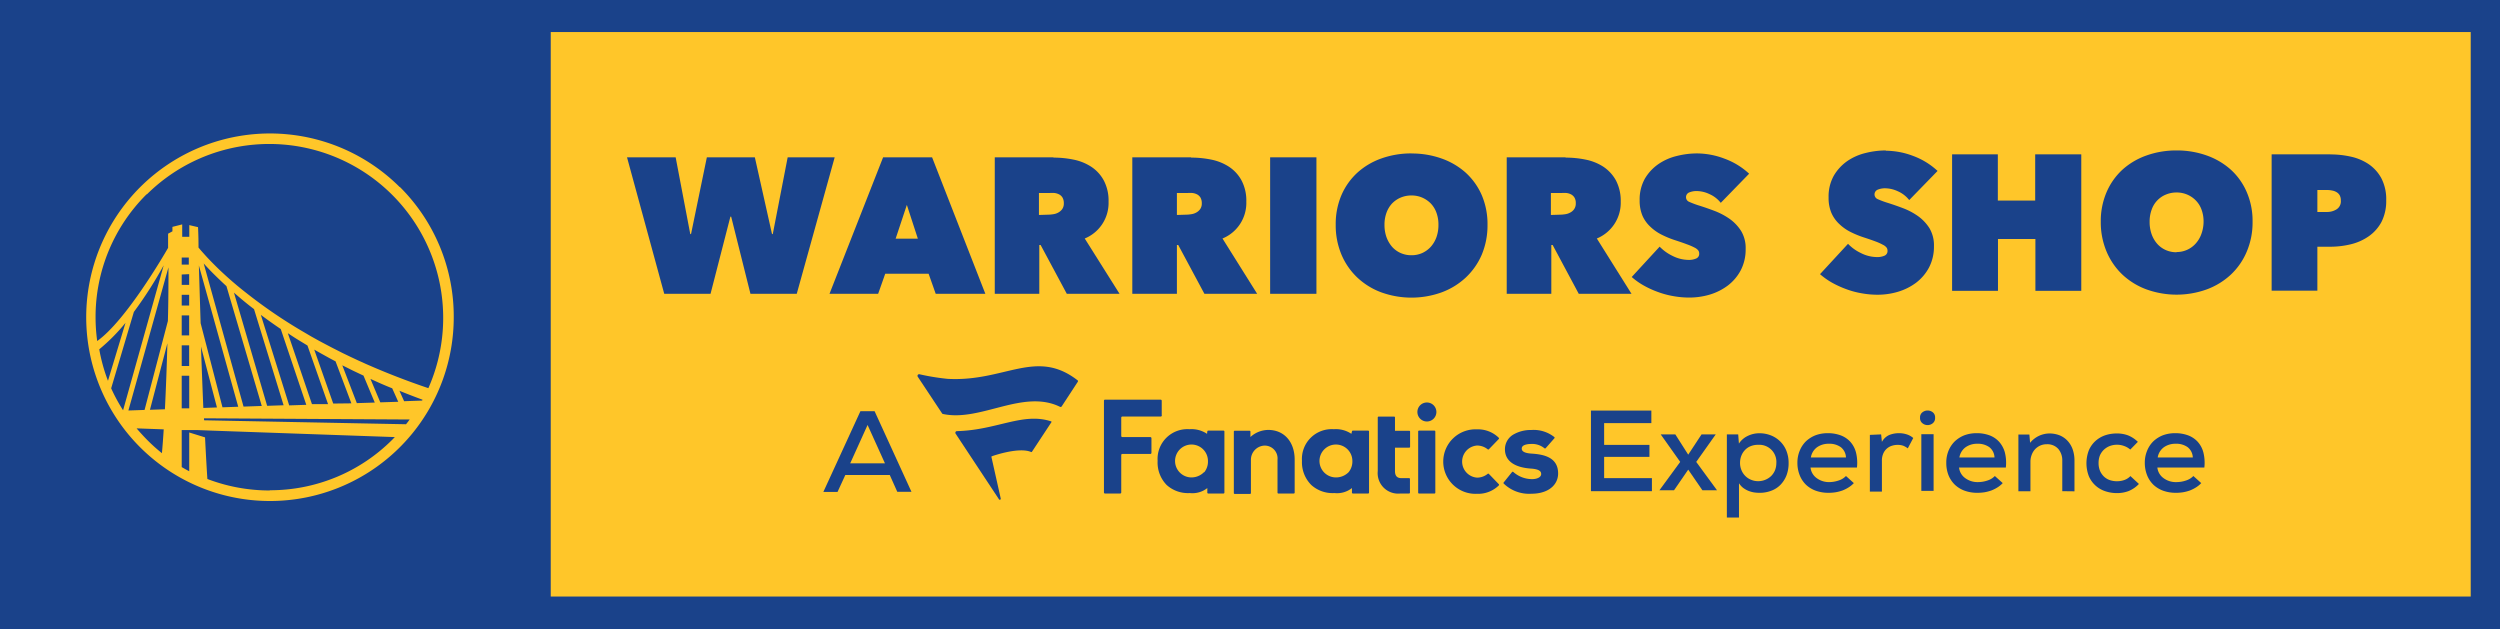 <svg xmlns="http://www.w3.org/2000/svg" viewBox="0 0 352.62 88.77"><defs><style>.cls-1{fill:#1a428a;}.cls-2{fill:#ffc629;}</style></defs><title>Asset 2</title><g id="Layer_2" data-name="Layer 2"><g id="Layer_1-2" data-name="Layer 1"><rect class="cls-1" width="352.62" height="88.77"/><rect class="cls-2" x="77.68" y="4.52" width="270.81" height="79.62"/><g id="_Group_" data-name="&lt;Group&gt;"><path id="_Compound_Path_" data-name="&lt;Compound Path&gt;" class="cls-1" d="M178.89,60.64c2.23,0,3.72,1.68,3.72,4.19v4.66a.13.13,0,0,1-.12.12h-2.18a.12.12,0,0,1-.12-.12V64.85a1.81,1.81,0,0,0-1.84-2h0a2,2,0,0,0-1.91,2v4.7a.13.13,0,0,1-.12.12h-2.17a.13.13,0,0,1-.12-.12V60.87a.13.13,0,0,1,.12-.12h2.09a.13.13,0,0,1,.13.12v.77a3.77,3.77,0,0,1,2.56-1m33.16,7.41a.11.11,0,0,0,0,.15A5.13,5.13,0,0,0,216,69.64c1.71,0,3-.64,3.53-1.76a2.56,2.56,0,0,0,.24-1.1c0-2.27-2-2.69-3.74-2.8-1.39-.08-1.39-.56-1.39-.72,0-.57.94-.64,1.34-.64a2.71,2.71,0,0,1,1.85.6.13.13,0,0,0,.18,0l1.23-1.4a.12.12,0,0,0,0-.17,4.71,4.71,0,0,0-3.27-1,4.87,4.87,0,0,0-2.42.59,2.39,2.39,0,0,0-1.28,2.14c0,1.58,1.28,2.54,3.62,2.71,1.32.08,1.49.45,1.49.77,0,.48-.64.72-1.27.72h0a4,4,0,0,1-2.65-1,.13.13,0,0,0-.19,0Zm-21.86-1.46a2.4,2.4,0,0,0,.52-1.59,2.32,2.32,0,1,0-2.35,2.34,2.49,2.49,0,0,0,1.83-.75m.46-5.73a.12.12,0,0,1,.13-.12h2.15a.12.12,0,0,1,.13.12v8.63a.13.13,0,0,1-.13.12h-2.15a.13.13,0,0,1-.13-.12v-.65a3.39,3.39,0,0,1-2.43.71h-.14a4.47,4.47,0,0,1-3.17-1.15A4.53,4.53,0,0,1,183.64,65a4.2,4.2,0,0,1,4.49-4.46h0a3.92,3.92,0,0,1,2.48.65ZM163.86,58.6V56.52a.16.16,0,0,0-.16-.15h-7.84a.15.15,0,0,0-.15.15V69.46a.15.15,0,0,0,.15.15H158a.15.15,0,0,0,.15-.15V64.18a.15.15,0,0,1,.16-.15h3.94a.16.16,0,0,0,.16-.15V61.8a.16.16,0,0,0-.16-.15h-3.94a.16.16,0,0,1-.16-.15V58.9a.16.16,0,0,1,.16-.15h5.41a.16.16,0,0,0,.16-.15M210,66.84a.12.12,0,0,0-.17,0,2.39,2.39,0,0,1-1.48.53,2.27,2.27,0,0,1,0-4.53,2.39,2.39,0,0,1,1.48.53.12.12,0,0,0,.17,0l1.4-1.45a.12.12,0,0,0,0-.17,4.17,4.17,0,0,0-3.07-1.19,4.55,4.55,0,1,0,0,9.09,4.16,4.16,0,0,0,3.07-1.18.13.13,0,0,0,0-.18Zm-11.26,2.77a.13.13,0,0,0,.13-.12V67.56a.12.12,0,0,0-.13-.12h-1.07c-.63,0-.91-.33-.91-1v-3.3h2a.12.12,0,0,0,.13-.12V60.88a.12.12,0,0,0-.13-.12h-2V58.88a.12.12,0,0,0-.12-.12h-2.18a.12.12,0,0,0-.13.12v7.56a2.89,2.89,0,0,0,3.18,3.17h1.2Zm-28.88-3a2.4,2.4,0,0,0,.52-1.59A2.32,2.32,0,1,0,168,67.34a2.49,2.49,0,0,0,1.83-.75m.46-5.73a.12.12,0,0,1,.13-.12h2.15a.12.12,0,0,1,.13.12v8.63a.13.13,0,0,1-.13.12h-2.15a.13.13,0,0,1-.13-.12v-.65a3.39,3.39,0,0,1-2.43.71h-.14a4.47,4.47,0,0,1-3.17-1.15A4.53,4.53,0,0,1,163.28,65a4.2,4.2,0,0,1,4.49-4.46h0a3.92,3.92,0,0,1,2.48.65Zm29.86,8.75h2.18a.12.12,0,0,0,.12-.12V60.86a.12.12,0,0,0-.12-.12h-2.18a.12.12,0,0,0-.12.12v8.63a.12.12,0,0,0,.12.12m2.45-11.5a1.34,1.34,0,0,0-2.68,0,1.34,1.34,0,0,0,2.68,0"/><path id="_Compound_Path_2" data-name="&lt;Compound Path&gt;" class="cls-1" d="M152,53.88l-2.25,3.44a.18.18,0,0,1-.22.07c-5.21-2.57-11.23,2.15-16.53,1a.17.17,0,0,1-.12-.08l-3.43-5.17a.23.23,0,0,1,.25-.35,32.14,32.14,0,0,0,4,.65c8.05.42,12.41-4.32,18.25.17A.17.17,0,0,1,152,53.88Zm-6.58,9.86a.1.1,0,0,0,.12,0l2.74-4.16a.09.09,0,0,0,0-.14c-4-1.33-7.66,1.23-13.3,1.37a.23.23,0,0,0-.19.36l6.09,9.22a.14.14,0,0,0,.27-.08l-1.31-5.85c0-.05,0-.09.08-.11.47-.17,3.92-1.32,5.55-.58Z"/></g><path class="cls-1" d="M233,69.28H224.4V57.91h8.52v1.77h-6.66v3.07h6.39v1.69h-6.39v3H233Z"/><path class="cls-1" d="M240,61.27H242v0l-2.75,3.88,2.93,4v0h-2.06l-2-2.91-2,2.91h-2.06v0l2.93-4-2.75-3.88v0h2.06l1.82,2.86Z"/><path class="cls-1" d="M243.57,73V61.27h1.6l.1,1.3a3,3,0,0,1,1.26-1.09,3.69,3.69,0,0,1,1.62-.37,4.37,4.37,0,0,1,1.68.32,3.91,3.91,0,0,1,1.3.87,3.8,3.8,0,0,1,.85,1.32,4.59,4.59,0,0,1,.3,1.67A4.83,4.83,0,0,1,252,67a4,4,0,0,1-.82,1.33,3.54,3.54,0,0,1-1.3.87,4.54,4.54,0,0,1-1.72.31,5.32,5.32,0,0,1-.78-.06,3.83,3.83,0,0,1-.8-.23,3.54,3.54,0,0,1-.73-.42,2.7,2.7,0,0,1-.57-.64V73ZM248,67.87a2.66,2.66,0,0,0,1-.2,2.58,2.58,0,0,0,.82-.53,2.5,2.5,0,0,0,.54-.81,2.75,2.75,0,0,0,.19-1A2.41,2.41,0,0,0,248,62.74a2.76,2.76,0,0,0-1.07.19,2.26,2.26,0,0,0-.8.54,2.43,2.43,0,0,0-.52.82,2.73,2.73,0,0,0-.18,1,2.58,2.58,0,0,0,.19,1,2.42,2.42,0,0,0,.53.82,2.38,2.38,0,0,0,.81.55A2.54,2.54,0,0,0,248,67.87Z"/><path class="cls-1" d="M255.37,65.94a2.11,2.11,0,0,0,.82,1.46A2.91,2.91,0,0,0,258,68a4.18,4.18,0,0,0,1.31-.22,2.47,2.47,0,0,0,1.06-.64l1.11,1a3.54,3.54,0,0,1-.73.6,5.08,5.08,0,0,1-.87.44,5.75,5.75,0,0,1-.95.25,6.43,6.43,0,0,1-1,.08,5.28,5.28,0,0,1-1.83-.3,4,4,0,0,1-1.38-.85,3.86,3.86,0,0,1-.88-1.34,4.7,4.7,0,0,1-.32-1.75,4.37,4.37,0,0,1,.32-1.68,3.94,3.94,0,0,1,.87-1.33,4.27,4.27,0,0,1,1.35-.86,4.91,4.91,0,0,1,1.75-.3,5.15,5.15,0,0,1,1.8.3,3.52,3.52,0,0,1,1.36.9,3.6,3.6,0,0,1,.81,1.51,6,6,0,0,1,.14,2.13Zm5-1.42a1.92,1.92,0,0,0-.73-1.45,2.75,2.75,0,0,0-1.69-.48,2.81,2.81,0,0,0-1.64.48,2.21,2.21,0,0,0-.89,1.45Z"/><path class="cls-1" d="M265.33,61.27l.11,1.06a2.14,2.14,0,0,1,1.1-1,3.68,3.68,0,0,1,1.3-.23,3.58,3.58,0,0,1,1.14.18,2.57,2.57,0,0,1,.88.5l-.77,1.46a3,3,0,0,0-.64-.37,2.39,2.39,0,0,0-.81-.12,2.6,2.6,0,0,0-.84.14A1.94,1.94,0,0,0,265.62,64a2.38,2.38,0,0,0-.18,1v4.34h-1.7v-8Z"/><path class="cls-1" d="M270.82,58.92a.88.88,0,0,1,.34-.77,1.18,1.18,0,0,1,1.45,0,.9.9,0,0,1,.33.77.92.92,0,0,1-.33.78,1.14,1.14,0,0,1-1.45,0A.9.9,0,0,1,270.82,58.92Zm1.91,2.32v8H271v-8Z"/><path class="cls-1" d="M276.32,65.94a2.11,2.11,0,0,0,.82,1.46A2.91,2.91,0,0,0,279,68a4.18,4.18,0,0,0,1.31-.22,2.47,2.47,0,0,0,1.06-.64l1.11,1a3.54,3.54,0,0,1-.73.6,5.08,5.08,0,0,1-.87.44,6,6,0,0,1-.95.25,6.65,6.65,0,0,1-1,.08,5.24,5.24,0,0,1-1.83-.3,4,4,0,0,1-1.38-.85,3.88,3.88,0,0,1-.89-1.34,4.7,4.7,0,0,1-.31-1.75,4.37,4.37,0,0,1,.31-1.68,4,4,0,0,1,.88-1.33,4.27,4.27,0,0,1,1.35-.86,4.91,4.91,0,0,1,1.75-.3,5.15,5.15,0,0,1,1.8.3,3.49,3.49,0,0,1,1.35.9,3.73,3.73,0,0,1,.82,1.51,6,6,0,0,1,.14,2.13Zm5-1.42a1.92,1.92,0,0,0-.73-1.45,2.77,2.77,0,0,0-1.69-.48,2.81,2.81,0,0,0-1.64.48,2.21,2.21,0,0,0-.89,1.45Z"/><path class="cls-1" d="M290.88,69.28V65a2.49,2.49,0,0,0-.57-1.69,2.07,2.07,0,0,0-1.63-.65,2.2,2.2,0,0,0-.94.2,2.24,2.24,0,0,0-.72.53,2.33,2.33,0,0,0-.46.78,2.64,2.64,0,0,0-.17.93v4.19h-1.7v-8h1.55l.1,1.17a3.55,3.55,0,0,1,2.75-1.32,3.85,3.85,0,0,1,1.38.25,3.14,3.14,0,0,1,1.11.74,3.45,3.45,0,0,1,.75,1.21A4.76,4.76,0,0,1,292.6,65v4.3Z"/><path class="cls-1" d="M301.69,68.26a4.16,4.16,0,0,1-1.45,1,4.59,4.59,0,0,1-1.64.29,5.13,5.13,0,0,1-1.67-.27,3.79,3.79,0,0,1-2.3-2.11,5.09,5.09,0,0,1,0-3.66,3.8,3.8,0,0,1,.93-1.31,4,4,0,0,1,1.36-.8,5.1,5.1,0,0,1,1.68-.26,4.41,4.41,0,0,1,1.56.27,4.29,4.29,0,0,1,1.38.91l-1.07,1.09a2.64,2.64,0,0,0-.89-.51,2.76,2.76,0,0,0-1-.17,2.88,2.88,0,0,0-1,.18,2.61,2.61,0,0,0-.84.53,2.49,2.49,0,0,0-.56.82A2.85,2.85,0,0,0,296,65.3a2.89,2.89,0,0,0,.2,1.11,2.52,2.52,0,0,0,.57.82,2.27,2.27,0,0,0,.82.49,3.24,3.24,0,0,0,2,0,2.16,2.16,0,0,0,.9-.57Z"/><path class="cls-1" d="M304.29,65.94a2.11,2.11,0,0,0,.82,1.46A2.91,2.91,0,0,0,307,68a4.14,4.14,0,0,0,1.31-.22,2.47,2.47,0,0,0,1.06-.64l1.11,1a3.54,3.54,0,0,1-.73.6,5.08,5.08,0,0,1-.87.44,5.75,5.75,0,0,1-.95.25,6.43,6.43,0,0,1-1,.08,5.28,5.28,0,0,1-1.83-.3,4,4,0,0,1-1.38-.85,3.86,3.86,0,0,1-.88-1.34,4.7,4.7,0,0,1-.32-1.75,4.37,4.37,0,0,1,.32-1.68,3.94,3.94,0,0,1,.87-1.33,4.27,4.27,0,0,1,1.35-.86,4.91,4.91,0,0,1,1.75-.3,5.15,5.15,0,0,1,1.8.3,3.52,3.52,0,0,1,1.36.9,3.6,3.6,0,0,1,.81,1.51,6,6,0,0,1,.14,2.13Zm5-1.42a1.92,1.92,0,0,0-.73-1.45,2.75,2.75,0,0,0-1.69-.48,2.81,2.81,0,0,0-1.64.48,2.21,2.21,0,0,0-.89,1.45Z"/><path class="cls-1" d="M125.5,67h-6.27l-1.1,2.39h-2L121.36,58h2l5.2,11.37h-2Zm-3.13-7.06-2.45,5.41h4.9Z"/><path class="cls-1" d="M107.9,38.82l-.79-3.18h4.06l2.1-10.83h1l-3.9,14Zm-12.2,0-3.82-14h1.24l2.07,10.83H99l-.82,3.18Zm5.5-10.88.64-3.13h2.53l.7,3.13Z"/><polygon class="cls-1" points="117.73 22.19 111.1 22.19 109 33.01 108.89 33.01 106.47 22.19 99.7 22.19 97.47 33.01 97.36 33.01 95.3 22.19 88.44 22.19 93.69 41.44 100.22 41.44 103.02 30.56 103.13 30.56 105.85 41.44 112.38 41.44 117.73 22.19 117.73 22.19"/><path class="cls-1" d="M133.76,38.82l-.9-2.53h.22l-3.74-11.48h.31l5.46,14Zm-12.93,0,5.52-14h.15l-3.81,11.48h.1l-.85,2.53Z"/><path class="cls-1" d="M131.44,22.19h-6.88L117,41.44h6.86l1-2.83h6.12l1,2.83h7l-7.51-19.25Zm-5.11,11.47,1.58-4.76,1.55,4.76Z"/><path class="cls-1" d="M152,38.82l-3.18-6h0l.49-.1,3.78,6Zm-9.1,0v-14h1V33H144v5.87Zm8.82-7.5.18-.23a4,4,0,0,0,.73-2.38,4.1,4.1,0,0,0-.59-2.21,3.88,3.88,0,0,0-1.53-1.4,3.79,3.79,0,0,0-.42-.18,6.35,6.35,0,0,1,.76.13,4.28,4.28,0,0,1,1.59.63,2.71,2.71,0,0,1,.93,1,3.59,3.59,0,0,1,.35,1.74,2.84,2.84,0,0,1-1.82,2.8Z"/><path class="cls-1" d="M148.6,22.19h-8.29V41.44h6.28V34.56h.19l3.69,6.88h7.44L153,33.64a5.42,5.42,0,0,0,3.36-5.2,6.06,6.06,0,0,0-.68-3,5.34,5.34,0,0,0-1.78-1.93,7.11,7.11,0,0,0-2.5-1,14,14,0,0,0-2.82-.28Zm-2.06,8.13v-3.1h1.54a5,5,0,0,1,.64,0,2,2,0,0,1,.65.19,1.24,1.24,0,0,1,.49.45,1.56,1.56,0,0,1,.19.81,1.36,1.36,0,0,1-.23.83,1.66,1.66,0,0,1-.57.49,2,2,0,0,1-.73.23,4.74,4.74,0,0,1-.71.06Z"/><path class="cls-1" d="M171.46,38.82l-3.18-6h0l.49-.1,3.78,6Zm-9.1,0v-14h1V33h0v5.87Zm8.82-7.5.18-.23a4,4,0,0,0,.73-2.38,4.1,4.1,0,0,0-.59-2.21A3.88,3.88,0,0,0,170,25.1a3.79,3.79,0,0,0-.42-.18,6.35,6.35,0,0,1,.76.13,4.28,4.28,0,0,1,1.59.63,2.71,2.71,0,0,1,.93,1,3.59,3.59,0,0,1,.35,1.74,2.84,2.84,0,0,1-1.82,2.8Z"/><path class="cls-1" d="M168,22.19h-8.29V41.44H166V34.56h.19l3.69,6.88h7.44l-4.89-7.8a5.42,5.42,0,0,0,3.36-5.2,6.06,6.06,0,0,0-.68-3,5.34,5.34,0,0,0-1.78-1.93,7.11,7.11,0,0,0-2.5-1,14,14,0,0,0-2.82-.28ZM166,30.32v-3.1h1.54a5,5,0,0,1,.64,0,2,2,0,0,1,.65.19,1.24,1.24,0,0,1,.49.45,1.56,1.56,0,0,1,.19.81,1.36,1.36,0,0,1-.23.83,1.66,1.66,0,0,1-.57.49,2,2,0,0,1-.73.23,4.74,4.74,0,0,1-.71.06Z"/><rect class="cls-1" x="181.78" y="24.81" width="1.27" height="14"/><polygon class="cls-1" points="185.68 22.19 179.15 22.19 179.15 41.44 185.68 41.44 185.68 22.19 185.68 22.19"/><path class="cls-1" d="M199.09,39.36a9.33,9.33,0,0,1-3.32-.57,7.3,7.3,0,0,1-2.51-1.53,6.91,6.91,0,0,1-1.63-2.37,8.08,8.08,0,0,1-.61-3.18,7.73,7.73,0,0,1,.6-3.13,6.59,6.59,0,0,1,1.61-2.28,7.4,7.4,0,0,1,2.5-1.48,9.83,9.83,0,0,1,3.36-.55,9.67,9.67,0,0,1,3.34.55A7.31,7.31,0,0,1,205,26.31a6.52,6.52,0,0,1,1.62,2.28,7.82,7.82,0,0,1,.6,3.12,8.08,8.08,0,0,1-.61,3.18,6.87,6.87,0,0,1-1.63,2.36,7.54,7.54,0,0,1-2.53,1.54A9.37,9.37,0,0,1,199.09,39.36Zm0-14.42a6.45,6.45,0,0,0-2.55.51,6.16,6.16,0,0,0-3.44,3.65,7.42,7.42,0,0,0-.45,2.61,7.8,7.8,0,0,0,.44,2.63,6.79,6.79,0,0,0,1.29,2.2,6,6,0,0,0,2.12,1.55,6.33,6.33,0,0,0,2.59.54,6.25,6.25,0,0,0,2.58-.54,6.35,6.35,0,0,0,2.08-1.52,6.78,6.78,0,0,0,1.33-2.23,7.8,7.8,0,0,0,.44-2.63,7.42,7.42,0,0,0-.45-2.61,6.22,6.22,0,0,0-1.38-2.23,6.38,6.38,0,0,0-4.6-1.93Z"/><path class="cls-1" d="M199.09,21.64a12.47,12.47,0,0,0-4.25.71,10,10,0,0,0-3.38,2,9.28,9.28,0,0,0-2.25,3.17,10.36,10.36,0,0,0-.81,4.18,10.64,10.64,0,0,0,.81,4.21,9.61,9.61,0,0,0,2.25,3.25,10,10,0,0,0,3.38,2.08,12.55,12.55,0,0,0,8.49,0,10.14,10.14,0,0,0,3.4-2.08A9.64,9.64,0,0,0,209,35.92a10.64,10.64,0,0,0,.81-4.21,10.36,10.36,0,0,0-.81-4.18,9.31,9.31,0,0,0-2.26-3.17,10.15,10.15,0,0,0-3.4-2,12.45,12.45,0,0,0-4.24-.71Zm0,14.36a3.7,3.7,0,0,1-1.53-.31,3.53,3.53,0,0,1-1.21-.88,4.34,4.34,0,0,1-.79-1.36,5.12,5.12,0,0,1-.28-1.74,4.85,4.85,0,0,1,.28-1.7,3.79,3.79,0,0,1,.79-1.31,3.68,3.68,0,0,1,1.21-.83,3.87,3.87,0,0,1,1.53-.3,3.8,3.8,0,0,1,1.51.3,3.89,3.89,0,0,1,1.21.83,3.66,3.66,0,0,1,.8,1.31,4.85,4.85,0,0,1,.28,1.7,5.12,5.12,0,0,1-.28,1.74,4.18,4.18,0,0,1-.8,1.36,3.73,3.73,0,0,1-1.21.88,3.64,3.64,0,0,1-1.51.31Z"/><path class="cls-1" d="M224.26,38.82l-3.19-6h0l.49-.1,3.79,6Zm-9.11,0v-14h1V33h.06v5.87Zm9-7.72a4.3,4.3,0,0,0,.14-4.6,3.81,3.81,0,0,0-1.53-1.4,2.65,2.65,0,0,0-.42-.18,6.88,6.88,0,0,1,.77.13,4.42,4.42,0,0,1,1.59.63,2.79,2.79,0,0,1,.93,1,3.72,3.72,0,0,1,.34,1.74,2.84,2.84,0,0,1-1.82,2.8l-.18.09Z"/><path class="cls-1" d="M220.82,22.19h-8.3V41.44h6.29V34.56H219l3.68,6.88h7.44l-4.89-7.8a5.45,5.45,0,0,0,3.37-5.2,6.17,6.17,0,0,0-.68-3,5.52,5.52,0,0,0-1.78-1.93,7.16,7.16,0,0,0-2.51-1,14,14,0,0,0-2.81-.28Zm-2.07,8.13v-3.1h1.54a5.14,5.14,0,0,1,.65,0,1.91,1.91,0,0,1,.64.19,1.24,1.24,0,0,1,.49.45,1.47,1.47,0,0,1,.19.81,1.36,1.36,0,0,1-.23.83,1.5,1.5,0,0,1-.57.49,2,2,0,0,1-.72.23,4.86,4.86,0,0,1-.72.06Z"/><path class="cls-1" d="M238.25,39.36a10.12,10.12,0,0,1-1.83-.16,10.62,10.62,0,0,1-1.72-.47l-.47-.19.21-.23.27.15a7.86,7.86,0,0,0,3.51.85,5.21,5.21,0,0,0,2-.4,3.43,3.43,0,0,0,1.34-5.21,4.33,4.33,0,0,0-1.36-1.09,13,13,0,0,0-1.38-.6c-.48-.17-1.06-.37-1.77-.6a13.35,13.35,0,0,1-1.51-.63,4.28,4.28,0,0,1-1-.67,2.06,2.06,0,0,1-.5-.73,2.6,2.6,0,0,1-.18-1.12,3.38,3.38,0,0,1,.37-1.72,3.91,3.91,0,0,1,1.12-1.23,5.21,5.21,0,0,1,1.73-.76,9.08,9.08,0,0,1,2.23-.28,8.47,8.47,0,0,1,3,.57l.27.1-.16.16-.29-.13a6.92,6.92,0,0,0-2.78-.65,5.3,5.3,0,0,0-2.26.45,3.33,3.33,0,0,0,0,6.06,12.81,12.81,0,0,0,1.78.68c.67.21,1.34.45,2.06.72a6.56,6.56,0,0,1,1.5.81,3.26,3.26,0,0,1,.9,1,2.2,2.2,0,0,1,.23,1.12,3.78,3.78,0,0,1-.38,1.78,3.89,3.89,0,0,1-1.1,1.3,5.05,5.05,0,0,1-1.7.86A7.44,7.44,0,0,1,238.25,39.36Z"/><path class="cls-1" d="M239.37,21.64a11.74,11.74,0,0,0-2.86.36,7.74,7.74,0,0,0-2.6,1.15A6.55,6.55,0,0,0,232,25.21a6,6,0,0,0-.73,3.05,5.4,5.4,0,0,0,.41,2.2A4.74,4.74,0,0,0,232.8,32a6.47,6.47,0,0,0,1.59,1.11,13,13,0,0,0,1.88.77c.67.22,1.23.41,1.67.58a8.19,8.19,0,0,1,1.05.45,1.61,1.61,0,0,1,.53.39.73.73,0,0,1,.15.46.7.7,0,0,1-.45.71,2.48,2.48,0,0,1-1,.19,5.1,5.1,0,0,1-2.32-.57,6.29,6.29,0,0,1-1.81-1.3l-3.94,4.28a9.86,9.86,0,0,0,1.66,1.18,13.19,13.19,0,0,0,2,.92,12.19,12.19,0,0,0,2.17.59,12.62,12.62,0,0,0,2.3.21,10.16,10.16,0,0,0,2.89-.42,8.1,8.1,0,0,0,2.54-1.28,6.55,6.55,0,0,0,1.82-2.15,6.33,6.33,0,0,0,.69-3,4.65,4.65,0,0,0-.62-2.51A6.13,6.13,0,0,0,244,30.9a9.93,9.93,0,0,0-2.11-1.13c-.76-.29-1.49-.54-2.18-.76a12.17,12.17,0,0,1-1.45-.54.7.7,0,0,1-.45-.65.71.71,0,0,1,.43-.67,2.7,2.7,0,0,1,1.15-.2,4.27,4.27,0,0,1,1.71.42,4.16,4.16,0,0,1,1.61,1.24l4-4.11a10.26,10.26,0,0,0-3.47-2.12,11,11,0,0,0-3.87-.74Z"/><path class="cls-1" d="M264.87,38.94a10,10,0,0,1-1.83-.16,10.34,10.34,0,0,1-1.72-.47l-.48-.19.21-.23.28.15a7.79,7.79,0,0,0,3.51.85,5.11,5.11,0,0,0,2-.4,3.41,3.41,0,0,0,1.33-5.21,4.19,4.19,0,0,0-1.35-1.09,10.82,10.82,0,0,0-1.39-.6c-.47-.17-1-.37-1.76-.6a12.62,12.62,0,0,1-1.51-.63,3.8,3.8,0,0,1-1-.67,2.17,2.17,0,0,1-.51-.73,2.77,2.77,0,0,1-.18-1.12,3.37,3.37,0,0,1,.38-1.72A3.79,3.79,0,0,1,262,24.89a5.16,5.16,0,0,1,1.72-.76,9.22,9.22,0,0,1,2.24-.28,8.42,8.42,0,0,1,2.95.57l.27.1-.15.16-.3-.13A6.87,6.87,0,0,0,266,23.9a5.31,5.31,0,0,0-2.27.45,3.34,3.34,0,0,0,0,6.06,13.89,13.89,0,0,0,1.79.68c.66.21,1.34.45,2.05.72a6.63,6.63,0,0,1,1.51.81,3.26,3.26,0,0,1,.9,1,2.33,2.33,0,0,1,.22,1.12,3.64,3.64,0,0,1-.38,1.78,3.88,3.88,0,0,1-1.09,1.31,5.27,5.27,0,0,1-1.71.85A7.67,7.67,0,0,1,264.87,38.94Z"/><path class="cls-1" d="M266,21.22a11.74,11.74,0,0,0-2.86.36,7.74,7.74,0,0,0-2.6,1.15,6.55,6.55,0,0,0-1.89,2.06,6,6,0,0,0-.73,3.05,5.41,5.41,0,0,0,.4,2.2,4.76,4.76,0,0,0,1.11,1.56A6.47,6.47,0,0,0,261,32.71a13.35,13.35,0,0,0,1.87.77c.68.22,1.23.41,1.68.58a7.4,7.4,0,0,1,1,.45,1.51,1.51,0,0,1,.53.39.73.73,0,0,1,.15.46.7.7,0,0,1-.44.71,2.48,2.48,0,0,1-1,.19,5.06,5.06,0,0,1-2.32-.57,6.15,6.15,0,0,1-1.81-1.3l-3.95,4.28a10.28,10.28,0,0,0,1.66,1.18,13.8,13.8,0,0,0,2,.92,12,12,0,0,0,2.17.59,12.53,12.53,0,0,0,2.3.21,10,10,0,0,0,2.88-.42,8.15,8.15,0,0,0,2.55-1.28,6.55,6.55,0,0,0,1.82-2.15,6.33,6.33,0,0,0,.69-3,4.74,4.74,0,0,0-.62-2.51,6.13,6.13,0,0,0-1.59-1.7,9.5,9.5,0,0,0-2.11-1.13c-.76-.29-1.49-.54-2.18-.76a12.17,12.17,0,0,1-1.45-.54.72.72,0,0,1,0-1.32,2.67,2.67,0,0,1,1.15-.2,4.35,4.35,0,0,1,1.71.42,4.13,4.13,0,0,1,1.6,1.24l4-4.11A10.26,10.26,0,0,0,269.86,22a11,11,0,0,0-3.87-.74Z"/><polygon class="cls-1" points="289.72 38.4 289.72 31.08 279.19 31.08 279.19 38.4 277.97 38.4 277.97 24.39 279.16 24.39 279.16 30.92 289.69 30.92 289.69 24.39 290.94 24.39 290.94 38.4 289.72 38.4"/><polygon class="cls-1" points="293.56 21.77 287.06 21.77 287.06 28.29 281.79 28.29 281.79 21.77 275.34 21.77 275.34 41.02 281.81 41.02 281.81 33.71 287.09 33.71 287.09 41.02 293.56 41.02 293.56 21.77 293.56 21.77"/><path class="cls-1" d="M307,38.94a9.37,9.37,0,0,1-3.32-.57,7.35,7.35,0,0,1-2.5-1.53,6.78,6.78,0,0,1-1.63-2.37,7.91,7.91,0,0,1-.61-3.18,7.73,7.73,0,0,1,.6-3.13,6.59,6.59,0,0,1,1.61-2.28,7.4,7.4,0,0,1,2.5-1.48,10.51,10.51,0,0,1,6.71,0,7.45,7.45,0,0,1,2.52,1.49,6.58,6.58,0,0,1,1.62,2.27,7.91,7.91,0,0,1,.59,3.13,8.08,8.08,0,0,1-.6,3.18,6.76,6.76,0,0,1-1.64,2.36,7.35,7.35,0,0,1-2.53,1.54A9.33,9.33,0,0,1,307,38.94Zm0-14.42a6.4,6.4,0,0,0-2.54.51,6.29,6.29,0,0,0-2.1,1.44A6.39,6.39,0,0,0,301,28.68a7.46,7.46,0,0,0-.45,2.61,7.8,7.8,0,0,0,.44,2.63,7,7,0,0,0,1.29,2.21,6.13,6.13,0,0,0,2.12,1.54,6.3,6.3,0,0,0,7.25-1.52A6.75,6.75,0,0,0,313,33.92a7.8,7.8,0,0,0,.44-2.63,7.42,7.42,0,0,0-.45-2.61,6.18,6.18,0,0,0-1.38-2.23A6.43,6.43,0,0,0,307,24.52Z"/><path class="cls-1" d="M307,21.22a12.45,12.45,0,0,0-4.24.71,10,10,0,0,0-3.39,2,9.26,9.26,0,0,0-2.24,3.17,10.36,10.36,0,0,0-.82,4.18,10.64,10.64,0,0,0,.82,4.21,9.59,9.59,0,0,0,2.24,3.25,10,10,0,0,0,3.39,2.08,12.55,12.55,0,0,0,8.49,0,10.14,10.14,0,0,0,3.4-2.08,9.47,9.47,0,0,0,2.25-3.25,10.47,10.47,0,0,0,.82-4.21,10.19,10.19,0,0,0-.82-4.18,9.15,9.15,0,0,0-2.25-3.17,10.15,10.15,0,0,0-3.4-2,12.47,12.47,0,0,0-4.25-.71Zm0,14.36a3.69,3.69,0,0,1-1.52-.31,3.53,3.53,0,0,1-1.21-.88,4.16,4.16,0,0,1-.79-1.36,5.12,5.12,0,0,1-.28-1.74,4.85,4.85,0,0,1,.28-1.7,3.54,3.54,0,0,1,2-2.14,3.85,3.85,0,0,1,1.52-.3,3.73,3.73,0,0,1,1.51.3,3.68,3.68,0,0,1,1.21.83,3.55,3.55,0,0,1,.81,1.31,4.85,4.85,0,0,1,.28,1.7A5.12,5.12,0,0,1,310.5,33a4,4,0,0,1-.81,1.36,3.53,3.53,0,0,1-1.21.88,3.58,3.58,0,0,1-1.51.31Z"/><path class="cls-1" d="M323,38.4v-14h1.19v14ZM330.46,32c.15-.07.3-.16.46-.25a4,4,0,0,0,1.88-3.49,4,4,0,0,0-.51-2.05,3.78,3.78,0,0,0-1.43-1.43,4.69,4.69,0,0,0-.68-.31l.82.14a4.76,4.76,0,0,1,1.63.68,3.21,3.21,0,0,1,1,1.07,4,4,0,0,1,.35,1.85,3.88,3.88,0,0,1-.36,1.81,3.12,3.12,0,0,1-1,1.14,4.77,4.77,0,0,1-1.63.73Z"/><path class="cls-1" d="M328.68,21.77h-8.27V41h6.45v-6.2h1.82a12.35,12.35,0,0,0,2.92-.35,7.49,7.49,0,0,0,2.53-1.14,5.82,5.82,0,0,0,1.77-2,6.48,6.48,0,0,0,.67-3.05,6.42,6.42,0,0,0-.68-3.11,5.67,5.67,0,0,0-1.8-2,7.34,7.34,0,0,0-2.53-1.06,13.17,13.17,0,0,0-2.88-.31Zm-1.82,8.13V26.8h1.36a3.33,3.33,0,0,1,.7.07,1.88,1.88,0,0,1,.64.23,1.21,1.21,0,0,1,.45.45,1.48,1.48,0,0,1,.16.74,1.32,1.32,0,0,1-.61,1.24,2.51,2.51,0,0,1-1.34.37Z"/><path class="cls-1" d="M66.06,44.71a28,28,0,1,1-28-28,28,28,0,0,1,28,28"/><path class="cls-2" d="M56.37,26.38A25.92,25.92,0,1,0,64,44.71a25.75,25.75,0,0,0-7.59-18.33m-35.66,1A24.53,24.53,0,0,1,60.42,54.75q-4.45-1.5-8.77-3.4l-1.13-.51-1.11-.52-.56-.27-.56-.27-1.1-.56c-.37-.18-.73-.38-1.1-.57l-.55-.29L45,48.07l-1.08-.6-1.07-.63a69.43,69.43,0,0,1-8.16-5.56c-1.29-1-2.55-2.1-3.74-3.23-.59-.57-1.17-1.15-1.73-1.75l-.42-.46-.41-.46L28,34.92l0,0c0-1.8-.07-2.88-.07-2.88l-1.23-.29v1.65h-1V31.65L24.32,32v.63l-.61.33c0,.52,0,1.19,0,2-.5.87-5.94,10.26-10,13.14a24.66,24.66,0,0,1-.23-3.34,24.36,24.36,0,0,1,7.18-17.34m32.2,29.36-2.53.08-2.05-5.33.41.2,1.12.56,1.14.54.32.15Zm-.61-3.34c1,.46,2,.91,3.07,1.33l.85,1.9-2.53.08Zm-2.69,3.45L47,56.92l-2.68-7.61.51.29.55.31,1.1.61.85.45ZM46.27,57,44,57,40.6,47c.52.34,1,.66,1.56,1l1.07.65.14.09Zm-3.07.1-2.41.08-4-12.77c.92.69,1.85,1.35,2.81,2ZM40,57.16l-2.32.08L33,41.28l1,.86c.6.5,1.21,1,1.83,1.46Zm-3.08.1-2.57.09L28.73,37.16c.5.55,1,1.08,1.53,1.6s1.11,1.08,1.68,1.6Zm-3.32.11-2.22.08L28.3,45.59c-.1-3.05-.18-5.88-.25-8.15Zm-3,.1-1.92.07c-.12-2.82-.23-5.78-.33-8.65Zm27.18,1.7c-.16.23-.33.45-.51.67l-28.49-.56V59ZM57,56.59l-.66-1.47c1.08.44,2.17.86,3.26,1.26l-.06.12ZM26.68,38.67v1.51H25.54v1.4h1.14v1.51H25.54v1.4h1.14v2.82H25.54v1.4h1.14v2.91H25.54V53h1.15v4.59l-1.06,0V36.32h1v1H25.54v1.4Zm-11,16.1L18.88,44a57.5,57.5,0,0,0,4.21-6.58L17.36,57.87a24.41,24.41,0,0,1-1.68-3.1m-.45-1.06A24.24,24.24,0,0,1,14,49.27a26.74,26.74,0,0,0,3.7-3.73Zm8.53-16c0,2.17,0,4.78-.08,7.57L20.39,57.82l-2.28.08Zm-.15,10.71c-.08,3.11-.2,6.32-.35,9.31l-2.11.07Zm-4.37,12,3.85.14c-.07,1.19-.16,2.32-.25,3.36A23.6,23.6,0,0,1,20.71,62c-.51-.52-1-1.06-1.47-1.61m18.81,8.79a24.58,24.58,0,0,1-8.8-1.62c-.11-1.68-.22-3.68-.33-5.87L26.69,61v5.47c-.36-.19-.71-.38-1.06-.59V60.66l1.06,0v0h1.14l2.06.08,25.8.91-.31.32a24.36,24.36,0,0,1-17.33,7.18"/></g></g></svg>